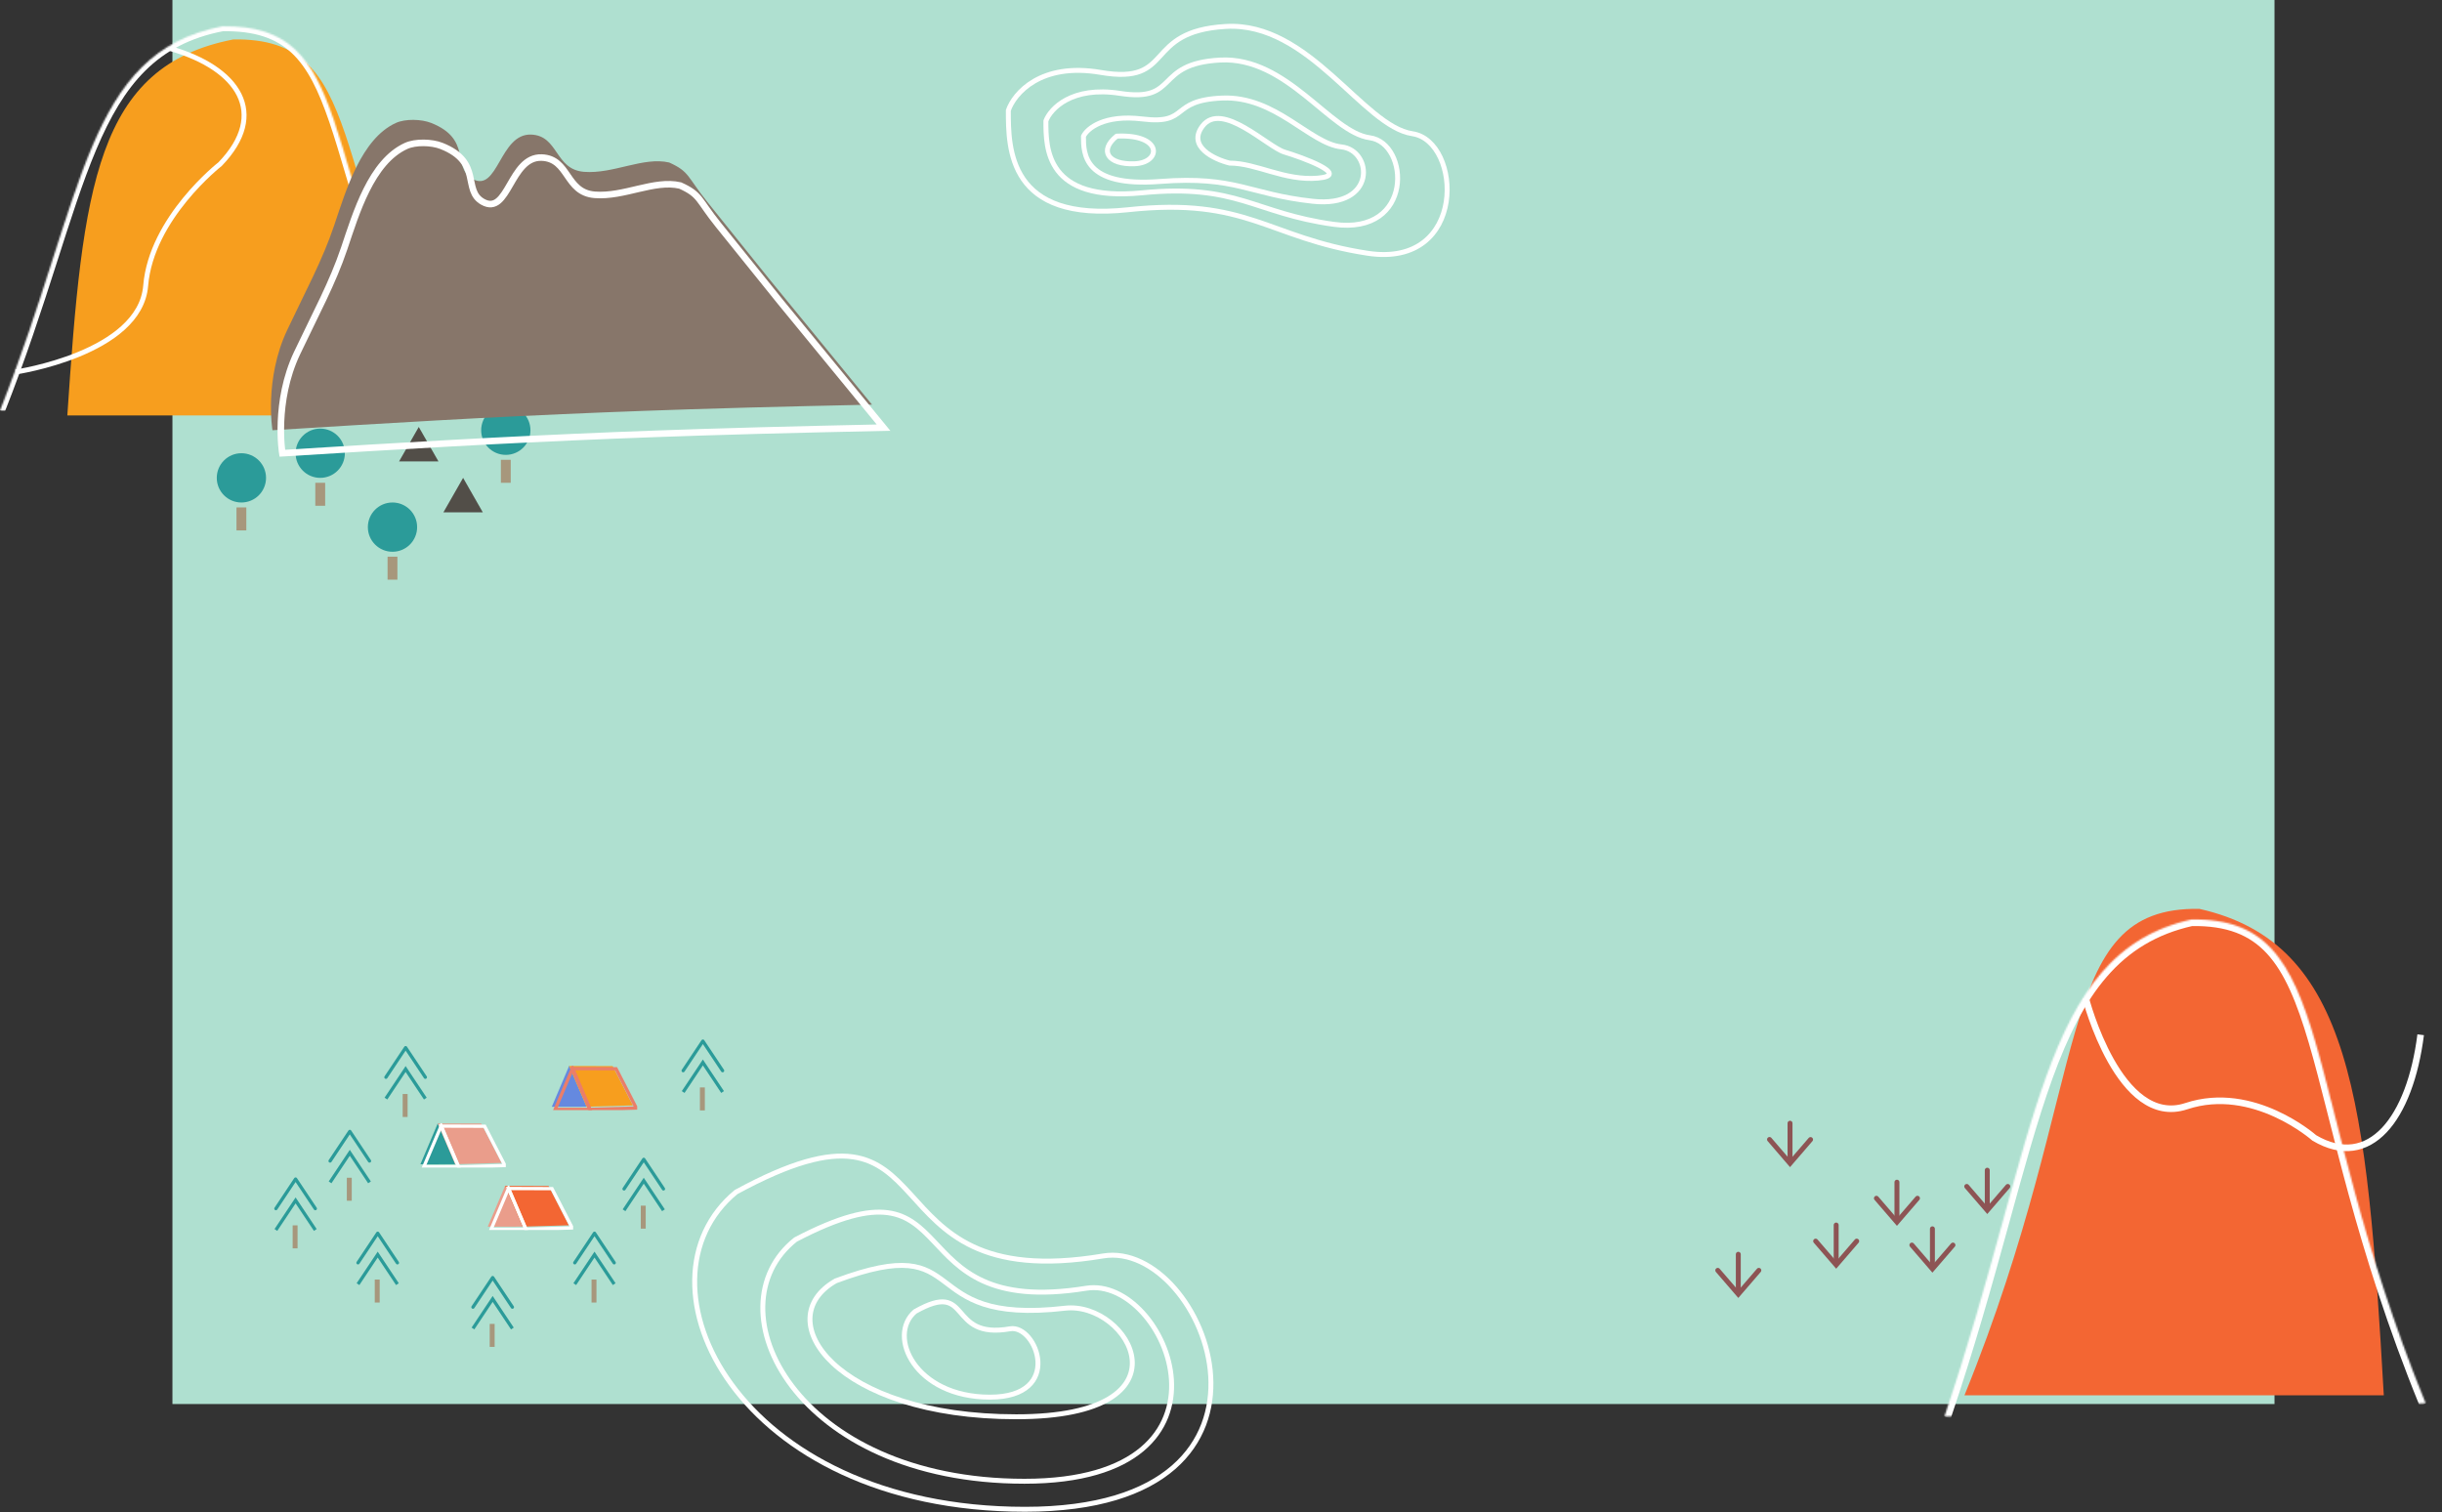<svg width="1487" height="921" viewBox="0 0 1487 921" fill="none" xmlns="http://www.w3.org/2000/svg">
<rect x="0" y="0" width="1487" height="921" fill="#333333" stroke="none"/>
<rect x="105" width="1280" height="855" fill="#AFE0D0"/>
<path d="M670.219 44.099C633.717 37.828 617.531 56.916 614 67.243C614 90.388 614 135.557 686.921 127.718C759.843 119.879 771.657 144.89 832.764 154.222C893.871 163.555 890.205 85.909 860.058 81.429C829.912 76.949 797.322 13.115 746.399 16.102C695.476 19.088 715.845 51.938 670.219 44.099Z" stroke="white" stroke-width="3" stroke-linejoin="round"/>
<path d="M681.937 56.847C652.679 52.305 639.705 66.131 636.875 73.612C636.875 90.377 636.875 123.096 695.326 117.418C753.776 111.739 763.246 129.856 812.227 136.616C861.207 143.376 858.269 87.133 834.105 83.888C809.941 80.643 783.818 34.404 743 36.567C702.183 38.73 718.51 62.526 681.937 56.847Z" stroke="white" stroke-width="3" stroke-linejoin="round"/>
<path d="M695.625 72.449C672.332 69.595 662.003 78.282 659.75 82.983C659.75 93.516 659.75 114.074 706.283 110.506C752.817 106.938 760.356 118.322 799.35 122.569C838.345 126.817 836.005 91.478 816.768 89.439C797.531 87.4 776.733 58.347 744.238 59.706C711.743 61.066 724.741 76.017 695.625 72.449Z" stroke="white" stroke-width="3" stroke-linejoin="round"/>
<path d="M679.994 82.901C708.114 81.555 707.333 99.047 690.93 99.72C674.526 100.393 669.058 91.647 679.994 82.901Z" stroke="white" stroke-width="3" stroke-linejoin="round"/>
<path d="M732.231 76.763C722.796 89.198 739.307 96.981 748.742 99.317C765.253 99.317 782.157 110.29 802.598 108.461C823.04 106.632 792.377 95.66 782.157 92.612C771.936 89.564 744.025 61.218 732.231 76.763Z" stroke="white" stroke-width="3" stroke-linejoin="round"/>
<path d="M350 769L362 751L374 769" stroke="#2B9B99" stroke-width="2" stroke-miterlimit="10" stroke-linecap="round" stroke-linejoin="round"/>
<path d="M350 782L362 764L374 782" stroke="#2B9B99" stroke-width="2" stroke-miterlimit="10"/>
<rect x="360.199" y="779.2" width="3" height="14" fill="#A7977C"/>
<path d="M218 769L230 751L242 769" stroke="#2B9B99" stroke-width="2" stroke-miterlimit="10" stroke-linecap="round" stroke-linejoin="round"/>
<path d="M218 782L230 764L242 782" stroke="#2B9B99" stroke-width="2" stroke-miterlimit="10"/>
<rect x="228.199" y="779.2" width="3" height="14" fill="#A7977C"/>
<path d="M168 736L180 718L192 736" stroke="#2B9B99" stroke-width="2" stroke-miterlimit="10" stroke-linecap="round" stroke-linejoin="round"/>
<path d="M168 749L180 731L192 749" stroke="#2B9B99" stroke-width="2" stroke-miterlimit="10"/>
<rect x="178.199" y="746.2" width="3" height="14" fill="#A7977C"/>
<path d="M380 724L392 706L404 724" stroke="#2B9B99" stroke-width="2" stroke-miterlimit="10" stroke-linecap="round" stroke-linejoin="round"/>
<path d="M380 737L392 719L404 737" stroke="#2B9B99" stroke-width="2" stroke-miterlimit="10"/>
<rect x="390.199" y="734.2" width="3" height="14" fill="#A7977C"/>
<path d="M201 707L213 689L225 707" stroke="#2B9B99" stroke-width="2" stroke-miterlimit="10" stroke-linecap="round" stroke-linejoin="round"/>
<path d="M201 720L213 702L225 720" stroke="#2B9B99" stroke-width="2" stroke-miterlimit="10"/>
<rect x="211.199" y="717.2" width="3" height="14" fill="#A7977C"/>
<path d="M416 652L428 634L440 652" stroke="#2B9B99" stroke-width="2" stroke-miterlimit="10" stroke-linecap="round" stroke-linejoin="round"/>
<path d="M416 665L428 647L440 665" stroke="#2B9B99" stroke-width="2" stroke-miterlimit="10"/>
<rect x="426.199" y="662.2" width="3" height="14" fill="#A7977C"/>
<path d="M235 656L247 638L259 656" stroke="#2B9B99" stroke-width="2" stroke-miterlimit="10" stroke-linecap="round" stroke-linejoin="round"/>
<path d="M235 669L247 651L259 669" stroke="#2B9B99" stroke-width="2" stroke-miterlimit="10"/>
<rect x="245.199" y="666.2" width="3" height="14" fill="#A7977C"/>
<g clip-path="url(#clip0)">
<path d="M357.211 673.963L336 674.003L346.606 649L357.211 673.963Z" fill="#6589DF"/>
<path d="M385.383 673.164C375.982 673.444 366.581 673.683 357.18 673.963C353.625 665.695 350.07 657.428 346.516 649.16C355.359 649.16 364.201 649.2 373.044 649.2C377.157 657.188 381.27 665.176 385.383 673.164Z" fill="#F79E1E"/>
<path d="M387.438 674.762C378.037 675.041 368.636 675.281 359.235 675.561C355.68 667.293 352.125 659.025 348.57 650.757C357.413 650.797 366.256 650.797 375.129 650.837C379.212 658.786 383.325 666.774 387.438 674.762Z" stroke="#EA7E69" stroke-width="2" stroke-miterlimit="10"/>
<path d="M359.266 675.561L338.055 675.601L348.66 650.598L359.266 675.561Z" stroke="#EA7E69" stroke-width="2" stroke-miterlimit="10"/>
</g>
<g clip-path="url(#clip1)">
<path d="M277.211 708.963L256 709.003L266.606 684L277.211 708.963Z" fill="#2B9B99"/>
<path d="M305.383 708.164C295.982 708.444 286.581 708.683 277.18 708.963C273.625 700.695 270.07 692.428 266.516 684.16C275.359 684.16 284.201 684.2 293.044 684.2C297.157 692.188 301.27 700.176 305.383 708.164Z" fill="#EA9D8B"/>
<path d="M307.438 709.762C298.037 710.041 288.636 710.281 279.235 710.561C275.68 702.293 272.125 694.025 268.57 685.757C277.413 685.797 286.256 685.797 295.129 685.837C299.212 693.786 303.325 701.774 307.438 709.762Z" stroke="white" stroke-width="2" stroke-miterlimit="10"/>
<path d="M279.266 710.561L258.055 710.601L268.66 685.598L279.266 710.561Z" stroke="white" stroke-width="2" stroke-miterlimit="10"/>
</g>
<g clip-path="url(#clip2)">
<path d="M318.211 746.963L297 747.003L307.606 722L318.211 746.963Z" fill="#EA9D8B"/>
<path d="M346.383 746.164C336.982 746.444 327.581 746.683 318.18 746.963C314.625 738.695 311.07 730.428 307.516 722.16C316.359 722.16 325.201 722.2 334.044 722.2C338.157 730.188 342.27 738.176 346.383 746.164Z" fill="#F36633"/>
<path d="M348.438 747.762C339.037 748.041 329.636 748.281 320.235 748.561C316.68 740.293 313.125 732.025 309.57 723.757C318.413 723.797 327.256 723.797 336.129 723.837C340.212 731.786 344.325 739.774 348.438 747.762Z" stroke="white" stroke-width="2" stroke-miterlimit="10"/>
<path d="M320.266 748.561L299.055 748.601L309.66 723.598L320.266 748.561Z" stroke="white" stroke-width="2" stroke-miterlimit="10"/>
</g>
<path d="M288 796L300 778L312 796" stroke="#2B9B99" stroke-width="2" stroke-miterlimit="10" stroke-linecap="round" stroke-linejoin="round"/>
<path d="M288 809L300 791L312 809" stroke="#2B9B99" stroke-width="2" stroke-miterlimit="10"/>
<rect x="298.199" y="806.2" width="3" height="14" fill="#A7977C"/>
<path d="M1451.56 849.698C1441.21 669.18 1432.12 574.33 1339.27 553.47C1249.32 551.908 1275.43 654.905 1196.21 849.698" fill="#F36633"/>
<mask id="path-44-inside-1" fill="white">
<path d="M1184 862.634C1241.54 692.972 1241.75 580.69 1334.38 559.938C1424.12 558.385 1398.07 660.842 1477.09 854.615"/>
</mask>
<path d="M1334.38 559.938L1334.31 555.939L1333.91 555.946L1333.51 556.035L1334.38 559.938ZM1187.79 863.919C1202.22 821.383 1213.04 782.454 1222.6 747.742C1232.18 712.973 1240.45 682.561 1249.79 656.809C1268.47 605.353 1290.98 573.761 1335.26 563.841L1333.51 556.035C1285.16 566.866 1261.25 601.791 1242.27 654.08C1232.8 680.2 1224.43 710.968 1214.89 745.618C1205.33 780.324 1194.56 819.054 1180.21 861.349L1187.79 863.919ZM1334.45 563.937C1356.01 563.564 1370.01 569.391 1380.48 580.784C1391.21 592.46 1398.64 610.376 1405.91 635.157C1420.36 684.329 1433.78 759.005 1473.39 856.125L1480.8 853.104C1441.38 756.452 1428.31 683.013 1413.59 632.902C1406.29 608.04 1398.46 588.522 1386.37 575.37C1374.02 561.933 1357.62 555.535 1334.31 555.939L1334.45 563.937Z" fill="white" mask="url(#path-44-inside-1)"/>
<path d="M1474.01 630.121C1467.53 681.209 1442.99 712.919 1409.23 692.95C1409.23 692.95 1372.15 660.057 1331.28 673.619C1290.41 687.182 1270.02 607.836 1270.02 607.836" stroke="white" stroke-width="4"/>
<path d="M671.705 764.836C521.396 790.091 583.701 652.211 448.189 725.929C381.991 780.535 448.189 919.097 624.198 919.097C800.208 919.097 733.778 754.406 671.705 764.836Z" stroke="white" stroke-width="3"/>
<path d="M661.436 784.493C542.41 803.735 591.747 698.684 484.439 754.85C432.018 796.455 484.439 902.026 623.817 902.026C763.194 902.026 710.59 776.547 661.436 784.493Z" stroke="white" stroke-width="3"/>
<path d="M648.498 796.65C554.65 807.474 593.551 748.382 508.942 779.976C467.61 803.378 508.942 862.762 618.836 862.762C728.73 862.762 687.254 792.18 648.498 796.65Z" stroke="white" stroke-width="3"/>
<path d="M615.05 809.186C576.137 816.001 592.267 778.795 557.185 798.687C540.047 813.422 557.185 850.812 602.751 850.812C648.317 850.812 631.119 806.372 615.05 809.186Z" stroke="white" stroke-width="3"/>
<rect x="305" y="280" width="6" height="14" fill="#A7977C"/>
<circle cx="308" cy="262" r="15" fill="#2B9B99"/>
<rect x="192" y="294" width="6" height="14" fill="#A7977C"/>
<circle cx="195" cy="276" r="15" fill="#2B9B99"/>
<rect x="236" y="339" width="6" height="14" fill="#A7977C"/>
<circle cx="239" cy="321" r="15" fill="#2B9B99"/>
<rect x="144" y="309" width="6" height="14" fill="#A7977C"/>
<circle cx="147" cy="291" r="15" fill="#2B9B99"/>
<path d="M243 281L255 260L267 281" fill="#4B443F" fill-opacity="0.93"/>
<path d="M270 312L282 291L294 312" fill="#4B443F" fill-opacity="0.93"/>
<path d="M1197.6 722.5L1210.1 737L1222.6 722.5" stroke="#8D5454" stroke-width="3" stroke-miterlimit="10" stroke-linecap="round"/>
<path d="M1210.1 735.6V712.6" stroke="#8D5454" stroke-width="3" stroke-linecap="round" stroke-linejoin="round"/>
<path d="M1046 773.6L1058.5 788.1L1071 773.6" stroke="#8D5454" stroke-width="3" stroke-miterlimit="10" stroke-linecap="round"/>
<path d="M1058.5 786.8V763.8" stroke="#8D5454" stroke-width="3" stroke-linecap="round" stroke-linejoin="round"/>
<path d="M1105.6 755.8L1118.1 770.3L1130.6 755.8" stroke="#8D5454" stroke-width="3" stroke-miterlimit="10" stroke-linecap="round"/>
<path d="M1118.1 769V746" stroke="#8D5454" stroke-width="3" stroke-linecap="round" stroke-linejoin="round"/>
<path d="M1142.6 729.7L1155.1 744.2L1167.6 729.7" stroke="#8D5454" stroke-width="3" stroke-miterlimit="10" stroke-linecap="round"/>
<path d="M1155.1 742.9V719.9" stroke="#8D5454" stroke-width="3" stroke-linecap="round" stroke-linejoin="round"/>
<path d="M1164.2 758.2L1176.7 772.7L1189.2 758.2" stroke="#8D5454" stroke-width="3" stroke-miterlimit="10" stroke-linecap="round"/>
<path d="M1176.7 771.3V748.3" stroke="#8D5454" stroke-width="3" stroke-linecap="round" stroke-linejoin="round"/>
<path d="M1077.5 693.9L1090 708.44L1102.5 693.94" stroke="#8D5454" stroke-width="3" stroke-miterlimit="10" stroke-linecap="round"/>
<path d="M1090 707V684" stroke="#8D5454" stroke-width="3" stroke-linecap="round" stroke-linejoin="round"/>
<path d="M41 253C50.32 113.458 58.505 40.139 142.145 24.013C223.165 22.806 199.645 102.424 271 253" fill="#F79E1E"/>
<path d="M103.893 29.627C145.41 41.621 163.68 69.191 134.034 99.937C134.034 99.937 92.1 132.589 88.71 173.987C85.32 215.384 9.604 226.521 9.604 226.521" stroke="white" stroke-width="3"/>
<mask id="path-75-inside-2" fill="white">
<path d="M0 250C51.833 118.85 52.018 32.055 135.455 16.014C216.281 14.813 192.817 94.013 264 243.801"/>
</mask>
<path d="M135.455 16.014L135.411 13.014L135.148 13.018L134.889 13.067L135.455 16.014ZM2.79 251.103C15.788 218.215 25.544 188.117 34.155 161.283C42.781 134.403 50.226 110.906 58.639 91.009C67.047 71.126 76.327 55.079 88.491 43.03C100.599 31.035 115.705 22.865 136.022 18.959L134.889 13.067C113.487 17.182 97.281 25.877 84.268 38.767C71.311 51.602 61.66 68.458 53.113 88.672C44.571 108.873 37.036 132.668 28.442 159.45C19.833 186.278 10.129 216.21 -2.79 248.897L2.79 251.103ZM135.5 19.013C155.183 18.721 168.03 23.31 177.581 32.228C187.283 41.285 193.96 55.137 200.505 74.258C213.506 112.24 225.608 170.003 261.29 245.089L266.71 242.513C231.209 167.811 219.451 111.08 206.182 72.315C199.592 53.063 192.532 37.977 181.676 27.842C170.67 17.566 156.14 12.706 135.411 13.014L135.5 19.013Z" fill="white" mask="url(#path-75-inside-2)"/>
<path d="M468.362 169.849L531 246.405C531 246.405 463.358 247.807 420.041 249.241C378.788 250.606 355.666 251.543 314.451 253.494C256.394 256.241 165.91 262 165.91 262C165.91 262 160.786 230.852 174.858 201.039C186.352 176.687 196.334 158.508 203.492 137.242C210.651 115.977 219.907 84.495 241.075 74.863C246.825 72.247 256.621 72.514 262.551 74.863C287.606 84.787 275.079 101.8 287.606 108.888C303.295 117.765 304.139 81.254 323.4 81.952C340.214 82.56 337.717 103.217 355.613 104.635C373.51 106.053 391.676 95.301 407.514 98.964C420.041 104.635 418.251 107.47 430.779 123.065L468.362 169.849Z" fill="#87766A"/>
<path d="M475.191 183.849L538 260.405C538 260.405 470.173 261.807 426.738 263.241C385.373 264.606 362.187 265.543 320.86 267.494C262.644 270.241 171.912 276 171.912 276C171.912 276 166.775 244.852 180.885 215.039C192.41 190.687 202.419 172.508 209.598 151.242C216.776 129.977 226.057 98.495 247.283 88.863C253.048 86.247 262.871 86.514 268.818 88.863C293.941 98.787 281.38 115.8 293.941 122.888C309.673 131.765 310.52 95.254 329.832 95.952C346.693 96.56 344.189 117.217 362.134 118.635C380.08 120.053 398.295 109.301 414.176 112.964C426.738 118.635 424.943 121.47 437.505 137.065L475.191 183.849Z" stroke="white" stroke-width="4"/>
<defs>
<clipPath id="clip0">
<rect width="52" height="27" fill="white" transform="translate(336 649)"/>
</clipPath>
<clipPath id="clip1">
<rect width="52" height="27" fill="white" transform="translate(256 684)"/>
</clipPath>
<clipPath id="clip2">
<rect width="52" height="27" fill="white" transform="translate(297 722)"/>
</clipPath>
</defs>
</svg>

